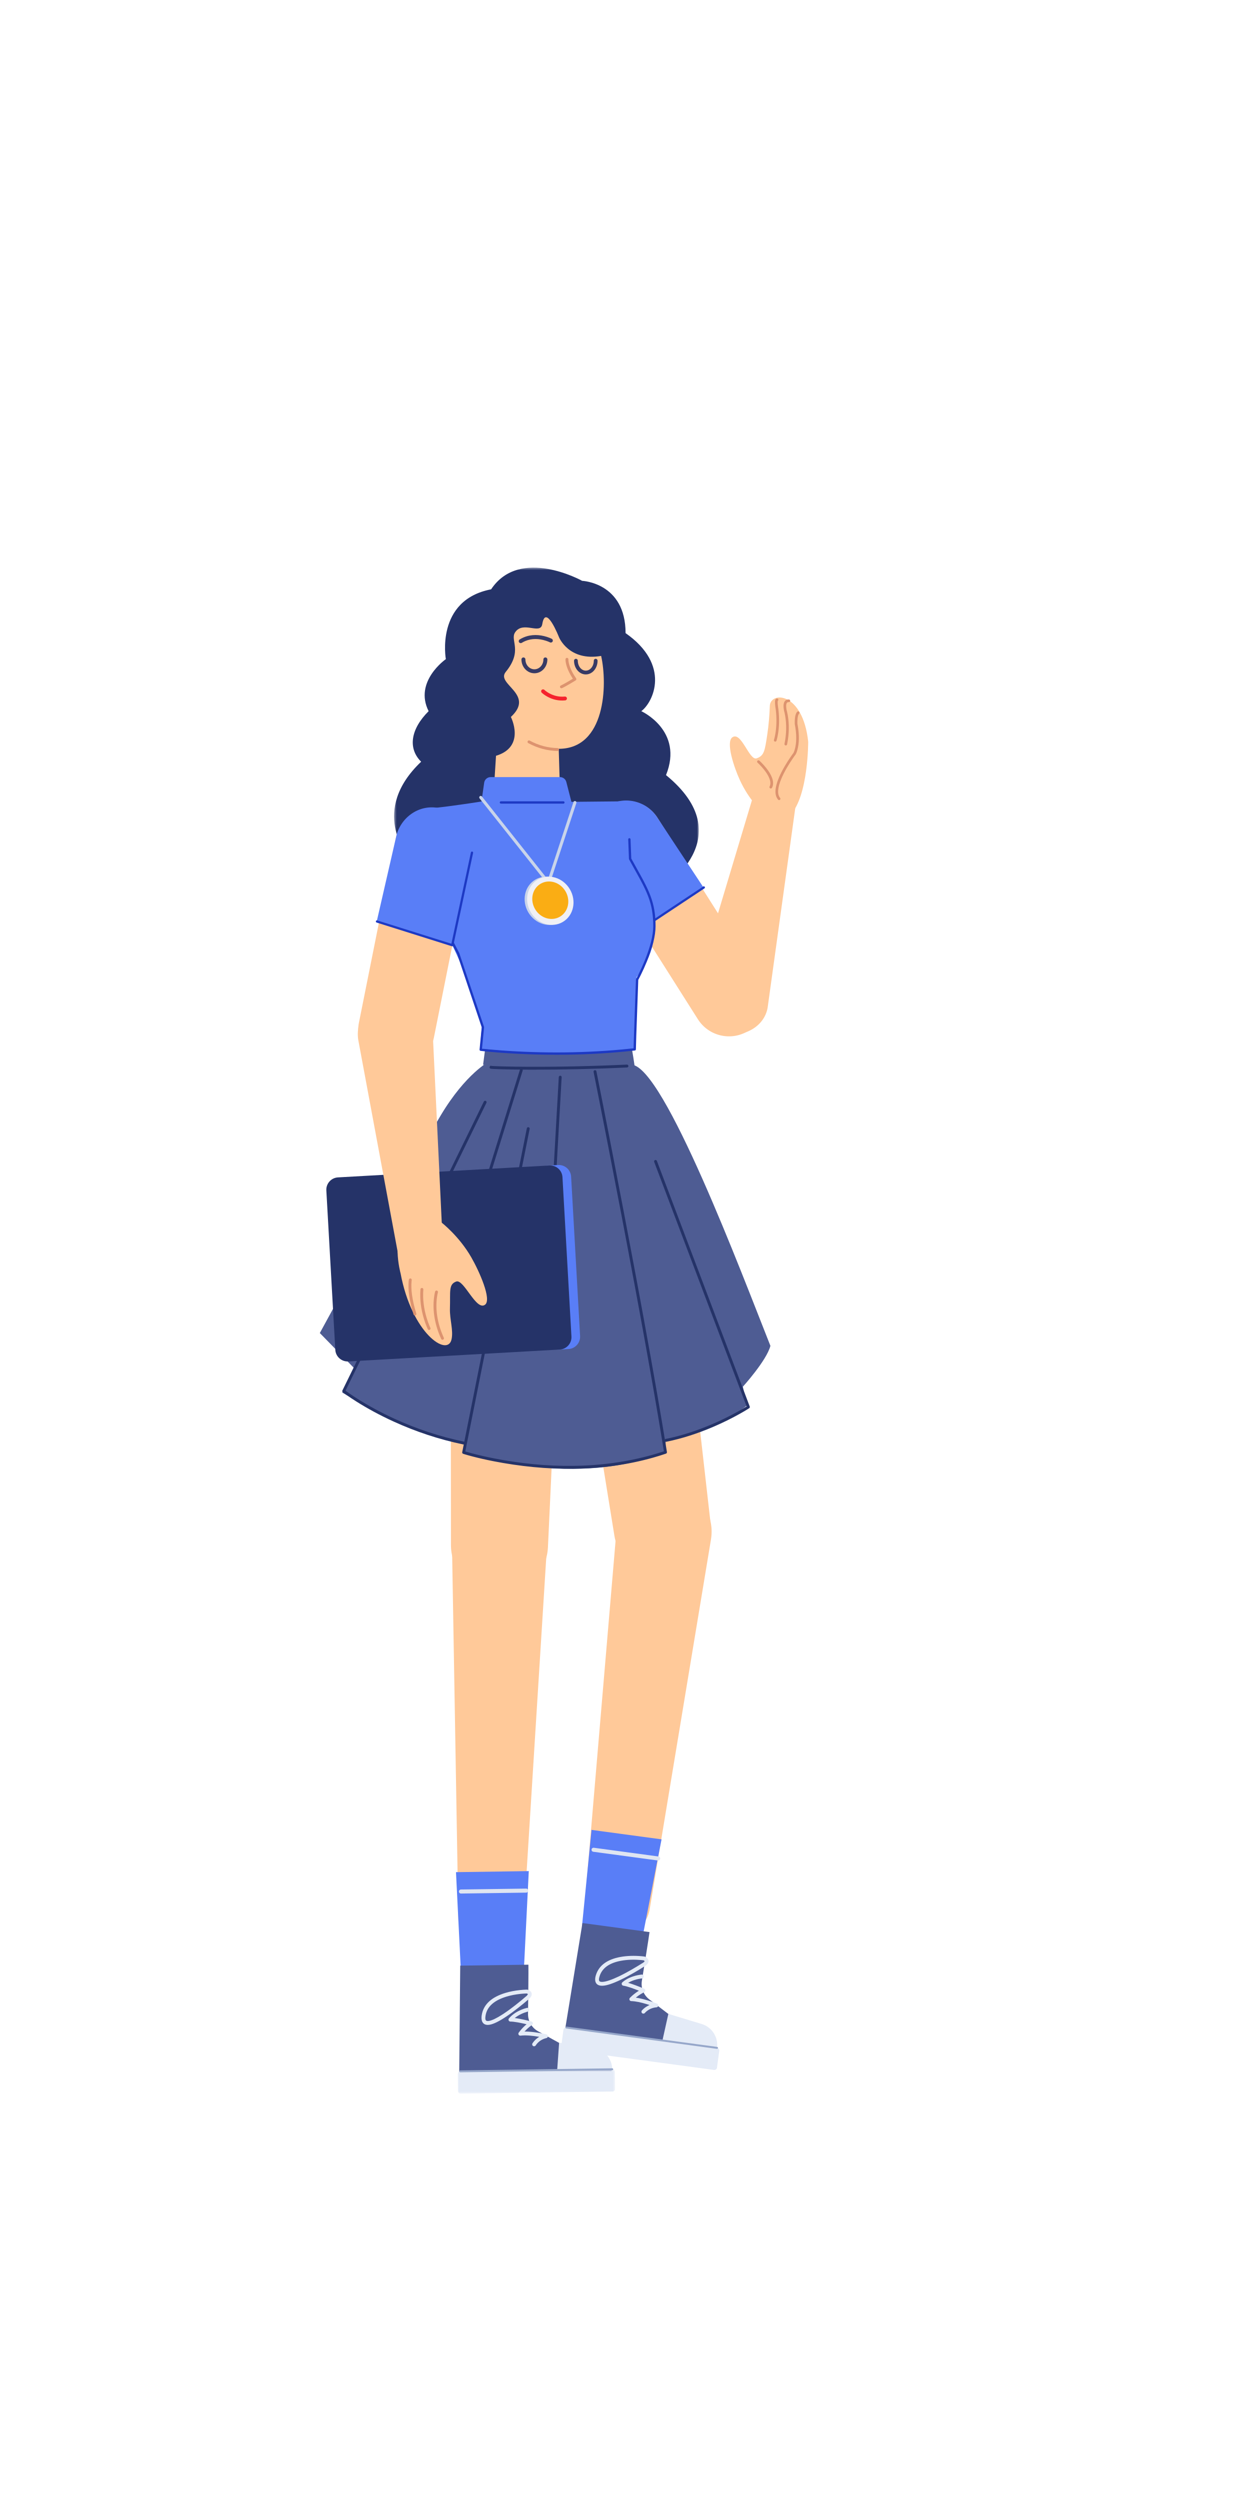 <?xml version="1.0" encoding="UTF-8"?>
<svg width="512px" height="1024px" viewBox="0 0 512 1024" version="1.1" xmlns="http://www.w3.org/2000/svg" xmlns:xlink="http://www.w3.org/1999/xlink">
    <!-- Generator: Sketch 61.2 (89653) - https://sketch.com -->
    <title>2.人物组件/7.设计师/站立/打招呼</title>
    <desc>Created with Sketch.</desc>
    <defs>
        <polygon id="path-1" points="0.972 0.522 65.462 0.522 65.462 10.5 0.972 10.5"></polygon>
        <polygon id="path-3" points="0.41 0.452 125.243 0.452 125.243 165.156 0.41 165.156"></polygon>
    </defs>
    <g id="2.人物组件/7.设计师/站立/打招呼" stroke="none" stroke-width="1" fill="none" fill-rule="evenodd">
        <path d="M251.267,793.083 L251.267,793.083 C258.389,793.974 264.944,789.082 266.117,782.002 L291.215,630.549 C293.023,619.639 285.394,609.414 274.421,608.041 C263.447,606.669 253.534,614.698 252.598,625.717 L239.606,778.684 C238.997,785.836 244.145,792.192 251.267,793.083" id="Fill-1" fill="#FFC999"></path>
        <polygon id="Fill-3" fill="#597EF7" points="263.342 792.602 238.36 789.228 242.287 749.523 270.97 753.395"></polygon>
        <path d="M243.228,756.841 L269.708,760.415 C270.161,760.476 270.479,760.893 270.418,761.347 C270.361,761.765 270.001,762.068 269.59,762.064 L269.486,762.056 L243.007,758.482 C242.554,758.421 242.236,758.004 242.297,757.55 C242.353,757.132 242.713,756.829 243.124,756.833 L243.228,756.841 Z" id="Stroke-5" fill="#DFE5F1" fill-rule="nonzero"></path>
        <path d="M266.042,791.38 L238.575,787.674 L230.396,837.799 L292.284,846.153 L293.48,838.449 C293.909,835.615 292.245,832.882 289.532,831.961 L273.755,824.911 L265.962,818.968 C263.615,817.176 262.442,814.249 262.914,811.335 C263.928,805.069 265.635,794.443 266.042,791.38" id="Fill-7" fill="#4E5C93"></path>
        <path d="M230.771,839.519 L292.472,847.849 C293.057,847.927 293.596,847.517 293.675,846.932 L294.608,840.013 C294.688,839.428 294.277,838.889 293.692,838.81 L231.991,830.482 C231.406,830.402 230.867,830.813 230.789,831.398 L229.855,838.318 C229.775,838.903 230.186,839.441 230.771,839.519" id="Fill-9" fill="#E4EBF7"></path>
        <path d="M293.692,838.81 L293.692,838.81 C294.282,834.45 291.619,830.305 287.407,829.029 L273.757,824.889 L271.365,835.641 L293.692,838.81 Z" id="Fill-11" fill="#E4EBF7"></path>
        <path d="M232.044,830.091 L293.745,838.419 C293.961,838.448 294.112,838.647 294.083,838.863 C294.058,839.052 293.902,839.191 293.719,839.204 L293.639,839.201 L231.938,830.873 C231.723,830.844 231.571,830.645 231.6,830.429 C231.626,830.241 231.781,830.101 231.964,830.089 L232.044,830.091 Z" id="Stroke-13" fill="#96A7CA" fill-rule="nonzero"></path>
        <path d="M262.834,808.785 C263.268,808.753 263.647,809.079 263.679,809.514 C263.711,809.949 263.385,810.327 262.95,810.359 L262.567,810.401 C262.246,810.444 261.886,810.503 261.498,810.584 C260.39,810.814 259.283,811.163 258.258,811.65 C258.009,811.769 257.767,811.894 257.535,812.026 L257.291,812.17 L257.529,812.239 C257.821,812.324 258.129,812.42 258.452,812.525 L259.118,812.748 C259.502,812.88 259.899,813.021 260.307,813.172 C260.862,813.377 261.421,813.591 261.97,813.809 L263.06,814.25 L263.842,814.578 C264.478,814.852 264.477,815.753 263.841,816.027 L263.576,816.153 L263.474,816.204 C263.163,816.363 262.814,816.559 262.438,816.792 C261.897,817.126 261.356,817.502 260.824,817.919 L260.431,818.236 L260.546,818.252 C260.823,818.292 261.107,818.339 261.397,818.393 L261.838,818.477 C262.966,818.704 264.159,819.015 265.384,819.389 C266.316,819.673 267.213,819.978 268.043,820.283 L268.648,820.509 L269.115,820.693 C269.909,821.017 269.689,822.196 268.832,822.212 C268.648,822.216 268.289,822.255 267.816,822.364 C267.018,822.548 266.22,822.866 265.479,823.351 C264.983,823.675 264.528,824.064 264.123,824.524 C263.835,824.851 263.336,824.882 263.009,824.594 C262.682,824.306 262.651,823.807 262.939,823.48 C263.44,822.911 264.003,822.43 264.616,822.03 C265.074,821.73 265.531,821.488 265.977,821.295 L266.058,821.26 L265.46,821.065 L264.923,820.898 C263.745,820.538 262.601,820.24 261.527,820.024 C260.424,819.803 259.426,819.675 258.562,819.655 C257.871,819.638 257.534,818.805 258.019,818.312 L258.15,818.18 C259.113,817.222 260.135,816.409 261.165,815.732 L261.607,815.45 L261.691,815.398 L261.39,815.276 L260.577,814.96 L259.76,814.652 C259.363,814.506 258.977,814.368 258.605,814.24 C257.212,813.762 256.079,813.446 255.328,813.345 C254.663,813.255 254.407,812.427 254.905,811.977 C255.676,811.282 256.577,810.702 257.58,810.225 C258.73,809.678 259.954,809.293 261.178,809.039 C261.605,808.95 262.003,808.884 262.362,808.837 L262.771,808.79 C262.794,808.788 262.815,808.787 262.834,808.785 Z" id="Stroke-15" fill="#E4EBF7" fill-rule="nonzero"></path>
        <path d="M253.988,801.597 C248.919,802.553 245.347,804.899 244.076,809.018 C243.195,811.874 244.297,813.466 246.828,813.36 C248.605,813.285 251.13,812.407 254.261,810.905 C255.181,810.463 256.14,809.974 257.127,809.445 C258.701,808.601 260.272,807.697 261.766,806.794 L262.927,806.082 L263.658,805.621 C263.679,805.608 263.697,805.596 263.713,805.586 C263.868,805.516 264.2,805.322 264.539,805.059 C265.621,804.218 266.084,803.14 265.123,802.115 C264.904,801.881 264.616,801.673 264.256,801.484 C264.178,801.443 264.093,801.415 264.006,801.402 L263.658,801.356 L262.978,801.283 C262.895,801.275 262.81,801.267 262.723,801.259 C259.908,801.011 256.865,801.055 253.988,801.597 Z M262.584,802.831 L263.054,802.876 L263.572,802.936 L263.637,802.944 L263.747,803.013 C263.845,803.077 263.919,803.137 263.972,803.194 C264.085,803.314 264.021,803.463 263.571,803.813 C263.332,803.998 263.087,804.142 262.939,804.214 L261.545,805.081 C261.354,805.198 261.155,805.319 260.949,805.444 C259.477,806.334 257.929,807.224 256.381,808.054 C255.414,808.573 254.476,809.051 253.579,809.482 C250.63,810.896 248.262,811.72 246.762,811.783 C245.363,811.842 245.012,811.336 245.584,809.483 C246.65,806.027 249.727,804.006 254.28,803.148 C256.994,802.637 259.901,802.595 262.584,802.831 Z" id="Stroke-17" fill="#E4EBF7" fill-rule="nonzero"></path>
        <path d="M200.809,799.112 L200.809,799.112 C207.985,799.274 214.009,793.742 214.456,786.58 L224.037,633.361 C224.727,622.322 216.097,612.926 205.042,612.674 C193.986,612.425 184.939,621.419 185.128,632.477 L187.746,785.974 C187.867,793.15 193.633,798.949 200.809,799.112" id="Fill-19" fill="#FFC999"></path>
        <path d="M208.291,469.566 L208.291,469.566 C221.319,469.862 231.547,480.825 230.943,493.842 L224.434,633.789 C223.932,644.568 214.92,652.977 204.133,652.731 C193.345,652.487 184.725,643.677 184.713,632.888 L184.561,492.788 C184.546,479.757 195.264,469.271 208.291,469.566" id="Fill-21" fill="#FFC999"></path>
        <polygon id="Fill-23" fill="#597EF7" points="214.609 806.328 188.743 806.696 186.773 766.837 216.59 766.405"></polygon>
        <path d="M215.501,773.568 C215.959,773.562 216.334,773.927 216.341,774.384 C216.346,774.806 216.035,775.159 215.628,775.216 L215.524,775.224 L188.806,775.593 C188.349,775.599 187.973,775.234 187.967,774.776 C187.961,774.354 188.272,774.002 188.68,773.945 L188.783,773.937 L215.501,773.568 Z" id="Stroke-25" fill="#DFE5F1" fill-rule="nonzero"></path>
        <path d="M216.44,804.735 L188.508,805.126 L188.027,855.902 L250.472,855.039 L250.517,847.244 C250.524,844.379 248.476,841.92 245.657,841.409 L229.012,836.763 L220.429,832.032 C217.844,830.607 216.252,827.885 216.288,824.933 C216.369,818.586 216.491,807.825 216.44,804.735" id="Fill-27" fill="#4E5C93"></path>
        <g id="分组" transform="translate(186.5, 847.048)">
            <mask id="mask-2" fill="white">
                <use xlink:href="#path-1"></use>
            </mask>
            <g id="Clip-30"></g>
            <path d="M2.153,10.5 L64.407,9.64 C64.998,9.632 65.469,9.147 65.462,8.557 L65.366,1.575 C65.357,0.986 64.872,0.513 64.281,0.522 L2.027,1.381 C1.436,1.389 0.965,1.875 0.972,2.465 L1.07,9.445 C1.077,10.037 1.562,10.508 2.153,10.5" id="Fill-29" fill="#E4EBF7" mask="url(#mask-2)"></path>
        </g>
        <path d="M250.782,847.57 L250.782,847.57 C250.72,843.169 247.476,839.464 243.123,838.821 L229.012,836.739 L228.231,847.728 L250.782,847.57 Z" id="Fill-31" fill="#E4EBF7"></path>
        <path d="M250.776,847.176 C250.994,847.173 251.173,847.347 251.176,847.565 C251.179,847.755 251.046,847.916 250.867,847.955 L250.787,847.965 L188.533,848.824 C188.315,848.827 188.136,848.653 188.133,848.435 C188.13,848.244 188.263,848.083 188.442,848.044 L188.522,848.035 L250.776,847.176 Z" id="Stroke-33" fill="#96A7CA" fill-rule="nonzero"></path>
        <path d="M215.835,822.423 C216.26,822.328 216.682,822.595 216.777,823.02 C216.865,823.41 216.648,823.797 216.284,823.932 L216.181,823.963 C216.137,823.972 216.056,823.993 215.942,824.024 L215.85,824.049 C215.571,824.128 215.259,824.227 214.921,824.347 C213.957,824.691 212.994,825.137 212.099,825.692 C211.74,825.915 211.4,826.151 211.082,826.4 L210.85,826.588 L211.142,826.626 L211.784,826.723 C212.006,826.759 212.235,826.798 212.471,826.84 L212.832,826.906 C213.355,827.004 213.902,827.115 214.466,827.236 C214.983,827.348 215.497,827.465 215.998,827.584 L217.084,827.849 C217.35,827.915 217.554,827.968 217.684,828.003 C218.353,828.18 218.486,829.072 217.898,829.436 L217.614,829.628 C217.372,829.799 217.101,830.005 216.808,830.245 C216.206,830.74 215.603,831.304 215.021,831.938 L214.853,832.124 L215.15,832.123 C215.458,832.125 215.775,832.133 216.101,832.147 L216.595,832.173 C217.979,832.257 219.452,832.443 220.947,832.699 C221.532,832.799 222.091,832.905 222.613,833.012 L223.425,833.187 C223.588,833.224 223.715,833.253 223.802,833.275 C224.634,833.478 224.59,834.677 223.745,834.819 C223.597,834.844 223.304,834.918 222.917,835.06 C222.26,835.301 221.603,835.647 220.992,836.114 C220.386,836.576 219.859,837.135 219.429,837.8 C219.192,838.165 218.703,838.27 218.338,838.033 C217.972,837.797 217.867,837.308 218.104,836.942 C218.636,836.12 219.288,835.429 220.033,834.86 C220.289,834.664 220.545,834.489 220.798,834.333 L220.872,834.288 L220.68,834.254 C219.478,834.048 218.293,833.89 217.167,833.796 L216.499,833.748 C215.254,833.672 214.145,833.687 213.211,833.804 C212.525,833.89 212.068,833.115 212.475,832.556 C212.68,832.275 212.892,832 213.111,831.733 C213.861,830.814 214.658,830.009 215.462,829.316 L215.681,829.13 L214.889,828.946 L214.133,828.779 C213.583,828.66 213.05,828.552 212.542,828.457 L211.876,828.338 C210.695,828.137 209.737,828.03 209.083,828.039 C208.411,828.049 208.036,827.268 208.462,826.749 C209.221,825.827 210.171,825.032 211.267,824.352 C212.264,823.732 213.328,823.24 214.391,822.861 L214.797,822.721 C215.245,822.573 215.601,822.476 215.835,822.423 Z" id="Stroke-35" fill="#E4EBF7" fill-rule="nonzero"></path>
        <path d="M215.902,814.948 L215.477,814.955 C214.827,814.973 213.96,815.027 212.938,815.136 C210.944,815.349 208.946,815.719 207.056,816.285 C201.616,817.912 198.013,820.842 197.315,825.419 C196.876,828.302 198.127,829.731 200.527,829.334 C202.214,829.054 204.503,827.892 207.298,826.031 C208.132,825.475 208.999,824.865 209.891,824.209 C211.402,823.097 212.912,821.908 214.353,820.718 L215.21,820.003 L216.231,819.128 C216.356,819.049 216.634,818.828 216.917,818.54 C217.393,818.058 217.71,817.559 217.778,817.002 C217.888,816.094 217.294,815.385 216.164,814.992 C216.08,814.962 215.991,814.947 215.902,814.948 Z M215.708,816.528 L215.645,816.482 L215.877,816.569 C216.167,816.687 216.218,816.759 216.211,816.812 C216.195,816.941 216.045,817.177 215.793,817.433 C215.592,817.637 215.387,817.801 215.263,817.885 L214.192,818.797 C214.016,818.946 213.832,819.1 213.64,819.259 L213.348,819.502 C211.929,820.673 210.44,821.845 208.956,822.938 C208.082,823.58 207.235,824.176 206.423,824.717 L205.751,825.157 C203.439,826.643 201.548,827.565 200.269,827.777 C198.989,827.989 198.589,827.533 198.875,825.657 C199.461,821.812 202.59,819.268 207.508,817.797 C209.297,817.261 211.202,816.909 213.106,816.705 L213.733,816.643 C214.538,816.571 215.211,816.537 215.708,816.528 Z" id="Stroke-37" fill="#E4EBF7" fill-rule="nonzero"></path>
        <g id="分组" transform="translate(161, 232.048)">
            <mask id="mask-4" fill="white">
                <use xlink:href="#path-3"></use>
            </mask>
            <g id="Clip-40"></g>
            <path d="M109.959,132.027 C109.959,132.027 143.086,111.017 111.799,85.437 C119.161,67.167 101.677,59.25 101.677,59.25 C106.584,55.596 113.946,40.371 95.236,27.278 C95.236,6.57 77.439,5.861 77.439,5.861 C77.439,5.861 51.948,-8.374 40.158,9.339 C17.217,13.769 21.619,37.934 21.619,37.934 C21.619,37.934 8.43,47.07 14.565,59.25 C7.203,66.558 5.976,74.475 11.497,79.956 C-9.668,100.055 5.976,118.325 5.976,118.325 C5.976,118.325 -5.858,149.106 34.171,149.106 C40.612,172.857 81.102,168.29 82.021,148.193 C105.946,160.068 109.959,132.027 109.959,132.027" id="Fill-39" fill="#253368" mask="url(#mask-4)"></path>
        </g>
        <path d="M246.228,268.662 C232.996,270.967 228.975,261.028 228.975,261.028 C228.975,261.028 223.515,247.03 222.117,255.624 C221.374,260.191 214.26,254.13 210.991,258.999 C208.791,262.276 214.291,266.499 207.141,275.235 C202.999,280.297 219.34,284.335 209.257,293.664 C209.257,293.664 215.484,305.854 203.17,309.568 L202.305,323.124 C201.81,330.876 208.017,337.431 215.841,337.417 C223.468,337.407 229.582,331.146 229.356,323.577 L228.853,306.712 C247.972,306.712 248.905,280.627 246.228,268.662" id="Fill-41" fill="#FFC999"></path>
        <path d="M221.876,282.588 C222.183,282.279 222.682,282.277 222.992,282.584 C223.065,282.657 223.227,282.801 223.471,282.993 C223.888,283.32 224.378,283.649 224.935,283.956 C226.823,284.998 228.978,285.538 231.351,285.31 C231.785,285.269 232.17,285.587 232.212,286.02 C232.254,286.454 231.936,286.84 231.502,286.881 C228.788,287.142 226.322,286.524 224.173,285.338 C223.082,284.735 222.307,284.128 221.88,283.704 C221.571,283.397 221.569,282.897 221.876,282.588 Z" id="Stroke-43" fill="#F5222D" fill-rule="nonzero"></path>
        <path d="M232.269,269.459 C232.562,269.48 232.79,269.712 232.816,269.995 L232.816,270.102 C232.8,270.554 232.89,271.308 233.187,272.331 C233.666,273.974 234.559,275.818 235.972,277.829 C236.167,278.107 236.089,278.492 235.8,278.671 L234.994,279.169 C233.817,279.889 232.783,280.49 231.888,280.983 L231.595,281.144 C231.352,281.276 231.131,281.393 230.93,281.497 L230.375,281.778 C230.298,281.816 230.241,281.843 230.204,281.86 C229.906,281.996 229.555,281.866 229.419,281.568 C229.283,281.271 229.414,280.92 229.711,280.784 L230.028,280.63 L230.386,280.446 C230.515,280.379 230.653,280.306 230.801,280.227 L231.03,280.104 C231.972,279.592 233.087,278.948 234.379,278.158 L234.649,277.991 L234.437,277.671 C233.361,276.012 232.619,274.454 232.16,273.018 L232.051,272.662 C231.745,271.611 231.632,270.784 231.631,270.209 L231.636,270.007 C231.66,269.681 231.943,269.436 232.269,269.459 Z" id="Stroke-45" fill="#DD936F" fill-rule="nonzero"></path>
        <path d="M216.145,303.584 C216.301,303.296 216.66,303.189 216.947,303.345 C220.657,305.349 224.505,306.357 228.371,306.41 C228.698,306.415 228.959,306.683 228.955,307.01 C228.95,307.337 228.682,307.598 228.355,307.593 C224.297,307.538 220.261,306.481 216.385,304.386 C216.097,304.23 215.99,303.871 216.145,303.584 Z" id="Stroke-47" fill="#DD936F" fill-rule="nonzero"></path>
        <path d="M223.388,269.289 C223.838,269.289 224.202,269.653 224.202,270.103 C224.202,273.221 221.839,275.772 218.891,275.772 C215.945,275.772 213.582,273.221 213.582,270.103 C213.582,269.653 213.947,269.289 214.396,269.289 C214.845,269.289 215.21,269.653 215.21,270.103 C215.21,272.349 216.873,274.145 218.891,274.145 C220.911,274.145 222.575,272.349 222.575,270.103 C222.575,269.653 222.939,269.289 223.388,269.289 Z" id="Stroke-49" fill="#373A65" fill-rule="nonzero"></path>
        <path d="M243.99,269.847 C244.416,269.847 244.762,270.192 244.762,270.619 C244.762,273.698 242.639,276.246 239.945,276.246 C237.249,276.246 235.126,273.699 235.126,270.619 C235.126,270.192 235.471,269.847 235.898,269.847 C236.324,269.847 236.669,270.192 236.669,270.619 C236.669,272.902 238.17,274.702 239.945,274.702 C241.718,274.702 243.218,272.902 243.218,270.619 C243.218,270.192 243.564,269.847 243.99,269.847 Z" id="Stroke-51" fill="#373A65" fill-rule="nonzero"></path>
        <path d="M214.523,261.064 C217.638,259.759 220.937,259.89 224.056,260.884 C224.952,261.17 225.622,261.459 226.005,261.659 C226.403,261.868 226.557,262.36 226.348,262.758 C226.14,263.156 225.648,263.31 225.25,263.101 L225.045,263.002 C224.981,262.973 224.906,262.939 224.82,262.902 C224.452,262.743 224.03,262.584 223.561,262.435 C220.779,261.547 217.858,261.431 215.152,262.565 C214.658,262.772 214.177,263.019 213.71,263.309 C213.328,263.546 212.826,263.428 212.589,263.046 C212.353,262.664 212.47,262.163 212.852,261.926 C213.393,261.59 213.95,261.304 214.523,261.064 Z" id="Stroke-53" fill="#373A65" fill-rule="nonzero"></path>
        <path d="M249.023,464.034 L249.023,464.034 C261.932,462.258 273.772,471.459 275.24,484.408 L291.02,623.614 C292.235,634.336 284.672,644.068 273.982,645.538 C263.291,647.008 253.382,639.679 251.659,629.028 L229.279,490.728 C227.197,477.864 236.114,465.808 249.023,464.034" id="Fill-55" fill="#FFC999"></path>
        <path d="M258.76,436.101 C272.062,437.142 303.634,521.203 315.562,551.262 C313.975,557.316 304.273,567.996 304.273,567.996 C304.273,567.996 305.311,572.815 305.95,575.71 C294.6,585.046 272.646,590.116 272.646,590.116 L272.598,594.258 C237.498,610.42 190.494,594.931 190.494,594.931 C190.494,594.931 189.618,594.033 190.246,590.785 C174.309,590.601 140.185,570.382 140.185,570.382 L145.035,560.379 L131.001,546.013 C131.001,546.013 168.901,476.289 180.568,456.786 C190.81,439.663 200.416,434.734 200.416,434.734 C200.416,434.734 235.158,434.251 258.76,436.101" id="Fill-57" fill="#4E5C93"></path>
        <path d="M198.179,451.199 C198.323,450.906 198.677,450.784 198.97,450.928 C199.234,451.057 199.359,451.357 199.276,451.629 L199.241,451.718 L141.528,569.619 L141.863,569.866 L142.521,570.339 L143.311,570.892 C144.267,571.553 145.346,572.267 146.543,573.023 C150.944,575.804 156.023,578.586 161.712,581.183 C170.556,585.22 180.046,588.429 190.067,590.498 C190.386,590.564 190.592,590.877 190.526,591.197 C190.46,591.516 190.147,591.722 189.828,591.656 C179.716,589.567 170.142,586.331 161.221,582.258 C155.482,579.638 150.356,576.831 145.912,574.022 C144.528,573.148 143.298,572.328 142.23,571.58 L141.836,571.303 C141.512,571.073 141.222,570.863 140.967,570.675 L140.523,570.342 C140.479,570.309 140.444,570.282 140.419,570.262 C140.227,570.112 140.149,569.861 140.215,569.633 L140.252,569.537 L198.179,451.199 Z" id="Stroke-59" fill="#253368" fill-rule="nonzero"></path>
        <path d="M268.299,475.159 C268.574,475.055 268.877,475.17 269.02,475.416 L269.061,475.503 L307.089,576.099 C307.187,576.358 307.092,576.65 306.86,576.802 L306.588,576.977 C306.367,577.117 306.106,577.279 305.807,577.462 C304.955,577.982 303.965,578.561 302.847,579.184 C299.657,580.964 296.083,582.743 292.211,584.404 C285.895,587.113 279.409,589.236 272.912,590.549 C272.592,590.614 272.28,590.407 272.216,590.087 C272.151,589.767 272.358,589.455 272.678,589.391 C279.089,588.095 285.499,585.996 291.745,583.318 C295.578,581.674 299.115,579.913 302.271,578.152 C303.06,577.712 303.783,577.295 304.439,576.906 L305.404,576.322 L305.813,576.068 L267.955,475.921 C267.851,475.646 267.965,475.343 268.212,475.2 L268.299,475.159 Z" id="Stroke-61" fill="#253368" fill-rule="nonzero"></path>
        <path d="M243.592,438.348 C243.912,438.284 244.224,438.492 244.288,438.812 L246.772,451.361 C247.562,455.37 248.402,459.656 249.284,464.177 L251.209,474.073 C254.291,489.975 257.351,506.016 260.26,521.607 L261.882,530.339 L263.799,540.769 C267.63,561.741 270.808,579.985 273.174,594.756 C273.22,595.04 273.054,595.316 272.781,595.409 C271.059,595.994 269.316,596.536 267.552,597.036 C246.296,603.055 223.621,602.714 202.207,598.528 C199.092,597.919 196.256,597.27 193.737,596.617 L193.058,596.439 C192.521,596.297 192.021,596.16 191.559,596.03 L190.587,595.75 C190.162,595.624 189.871,595.534 189.72,595.485 C189.466,595.403 189.303,595.164 189.31,594.905 L189.322,594.807 L215.788,462.165 C215.852,461.845 216.163,461.638 216.483,461.701 C216.771,461.759 216.968,462.017 216.958,462.301 L216.947,462.397 L190.585,594.515 L190.921,594.616 C191.517,594.792 192.201,594.985 192.97,595.192 L193.361,595.297 C196.021,596.003 199.062,596.709 202.434,597.368 C223.681,601.521 246.179,601.859 267.23,595.898 C268.538,595.528 269.835,595.134 271.119,594.716 L271.927,594.446 L271.261,590.337 C269.096,577.091 266.345,561.35 263.111,543.583 L261.94,537.178 L260.305,528.316 L259.887,526.063 C256.483,507.743 252.853,488.72 249.207,469.965 L245.829,452.689 L243.129,439.043 C243.065,438.723 243.272,438.412 243.592,438.348 Z" id="Stroke-63" fill="#253368" fill-rule="nonzero"></path>
        <path d="M229.502,440.614 C229.795,440.632 230.026,440.86 230.056,441.143 L230.058,441.239 L223.838,551.555 C223.82,551.881 223.541,552.13 223.215,552.113 C222.921,552.095 222.69,551.867 222.66,551.584 L222.658,551.488 L228.878,441.172 C228.897,440.846 229.176,440.597 229.502,440.614 Z" id="Stroke-65" fill="#253368" fill-rule="nonzero"></path>
        <path d="M212.955,438.183 C213.052,437.871 213.383,437.697 213.695,437.793 C213.976,437.881 214.145,438.158 214.105,438.439 L214.084,438.533 L190.731,513.721 C190.634,514.032 190.303,514.207 189.991,514.11 C189.71,514.023 189.541,513.746 189.581,513.464 L189.602,513.37 L212.955,438.183 Z" id="Stroke-67" fill="#253368" fill-rule="nonzero"></path>
        <path d="M197.875,436.098 L198.877,428.495 C198.877,428.495 228.899,428.675 258.343,427.2 C259.088,430.575 259.942,436.649 259.942,436.649 C257.467,434.616 230.72,440.555 197.875,436.098" id="Fill-69" fill="#4E5C93"></path>
        <path d="M256.782,436.058 C257.108,436.043 257.384,436.295 257.4,436.621 C257.415,436.947 257.163,437.224 256.837,437.239 C243.055,437.883 229.693,438.16 217.897,438.137 L214.571,438.122 C211.266,438.098 208.3,438.049 205.885,437.983 L203.949,437.922 C203.113,437.892 202.425,437.86 201.92,437.829 L201.405,437.792 C201.311,437.784 201.232,437.776 201.166,437.768 C201.061,437.756 200.985,437.743 200.916,437.723 L200.87,437.717 C200.815,437.704 200.767,437.652 200.525,437.393 L200.596,437.004 C200.675,436.594 200.709,436.591 200.881,436.574 C201.005,436.532 201.133,436.533 201.248,436.568 L201.317,436.595 L201.705,436.63 L202.398,436.672 C203.056,436.707 203.936,436.742 204.986,436.774 L206.407,436.815 C209.051,436.882 212.307,436.93 215.916,436.948 L216.597,436.951 C228.689,436.998 242.51,436.726 256.782,436.058 Z" id="Stroke-71" fill="#253368" fill-rule="nonzero"></path>
        <path d="M306.575,422.208 L306.575,422.208 C313.65,417.801 315.815,408.492 311.409,401.416 L269.423,335.152 C265.016,328.077 255.708,325.912 248.631,330.318 L247.739,329.571 C240.663,333.978 239.39,344.034 243.797,351.111 L285.783,417.373 C290.189,424.45 299.498,426.615 306.575,422.208" id="Fill-73" fill="#FFC999"></path>
        <path d="M261.889,380.182 L243.685,350.948 C239.296,343.901 241.472,334.546 248.519,330.157 C255.566,325.769 264.923,327.944 269.311,334.991 L288.283,363.71 L261.889,380.182 Z" id="Fill-75" fill="#597EF7"></path>
        <path d="M242.217,348.261 C242.406,348.137 242.652,348.169 242.802,348.327 L242.854,348.392 L263.354,379.473 L288.029,363.116 C288.217,362.991 288.464,363.023 288.615,363.18 L288.666,363.245 C288.791,363.433 288.759,363.68 288.602,363.831 L288.537,363.882 L263.478,380.495 C263.29,380.62 263.043,380.588 262.892,380.43 L262.84,380.365 L242.086,348.898 C241.947,348.686 242.005,348.401 242.217,348.261 Z" id="Stroke-77" fill="#1D39C4" fill-rule="nonzero"></path>
        <path d="M318.31,321.896 L318.31,321.896 C323.047,322.802 326.315,326.848 325.729,331.081 L314.417,412.783 C313.099,420.248 305.149,425.038 296.741,423.43 C288.259,421.808 282.626,414.316 284.275,406.846 L308.122,327.346 C309.31,323.383 313.727,321.02 318.31,321.896" id="Fill-79" fill="#FFC999"></path>
        <path d="M331.038,303.795 C331.038,303.795 331.113,326.04 323.76,333.725 C317.739,340.014 311.511,331.824 311.511,331.824 C311.511,331.824 306.78,327.564 303.105,319.646 C300.684,314.429 297.177,303.93 299.991,301.989 C303.662,299.457 306.888,311.648 309.914,310.617 C313.019,309.561 313.275,307.452 314.256,300.993 C314.871,296.955 315.194,292.769 315.314,289.167 C315.516,283.112 328.844,283.244 331.038,303.795" id="Fill-81" fill="#FFC999"></path>
        <path d="M318.098,286.117 C318.383,286.022 318.691,286.176 318.786,286.461 C318.859,286.683 318.783,286.918 318.611,287.056 L318.59,287.069 L318.584,287.09 C318.574,287.129 318.565,287.178 318.557,287.237 L318.546,287.332 C318.521,287.617 318.529,288.012 318.567,288.485 C318.591,288.782 318.625,289.099 318.668,289.425 L318.744,289.962 C318.768,290.12 318.79,290.257 318.809,290.366 C319.313,294.398 319.154,298.04 318.583,301.149 C318.467,301.777 318.343,302.331 318.219,302.805 L318.091,303.264 C318.074,303.321 318.06,303.367 318.048,303.403 C317.953,303.688 317.645,303.843 317.36,303.748 C317.075,303.653 316.921,303.346 317.016,303.061 L317.052,302.944 C317.074,302.87 317.102,302.774 317.134,302.656 L317.167,302.53 C317.285,302.081 317.403,301.553 317.513,300.953 C318.065,297.948 318.219,294.416 317.734,290.529 L317.689,290.252 C317.655,290.038 317.621,289.807 317.59,289.566 C317.545,289.223 317.508,288.888 317.483,288.572 L317.452,288.129 C317.385,286.94 317.503,286.315 318.098,286.117 Z" id="Stroke-83" fill="#DD936F" fill-rule="nonzero"></path>
        <path d="M323.172,286.513 C323.471,286.538 323.694,286.801 323.669,287.1 C323.644,287.399 323.382,287.622 323.082,287.597 C322.351,287.536 322.039,288.037 322.021,289.148 C322.014,289.58 322.06,290.051 322.14,290.521 L322.205,290.863 C322.224,290.957 322.241,291.029 322.252,291.072 L322.295,291.222 C322.321,291.315 322.352,291.436 322.388,291.585 C322.486,291.99 322.583,292.461 322.674,292.994 C323.265,296.453 323.294,300.506 322.392,304.903 C322.332,305.198 322.045,305.387 321.751,305.327 C321.456,305.267 321.267,304.979 321.327,304.685 C322.199,300.43 322.172,296.51 321.602,293.177 C321.533,292.771 321.46,292.403 321.386,292.077 L321.271,291.604 C321.245,291.502 321.223,291.425 321.206,291.368 L321.157,291.161 C321.13,291.036 321.099,290.882 321.068,290.705 C320.977,290.173 320.925,289.638 320.934,289.131 C320.96,287.54 321.589,286.471 322.999,286.504 L323.172,286.513 Z" id="Stroke-85" fill="#DD936F" fill-rule="nonzero"></path>
        <path d="M326.714,296.967 C327.483,301.211 327.326,304.631 326.585,307.248 C326.345,308.097 326.1,308.669 325.888,309.025 L325.582,309.439 L325.274,309.869 C325.113,310.095 324.944,310.338 324.766,310.595 C323.921,311.824 323.076,313.145 322.288,314.506 C321.392,316.052 320.628,317.551 320.037,318.963 C318.519,322.59 318.269,325.332 319.53,326.827 C319.724,327.056 319.695,327.4 319.465,327.593 C319.236,327.787 318.893,327.758 318.699,327.528 C317.088,325.619 317.371,322.515 319.034,318.544 C319.645,317.084 320.429,315.545 321.347,313.961 C322.15,312.574 323.01,311.23 323.87,309.979 L324.221,309.475 L324.821,308.638 C324.909,308.518 324.969,308.439 324.985,308.423 L325.063,308.268 C325.087,308.218 325.114,308.157 325.145,308.086 C325.278,307.776 325.412,307.398 325.539,306.952 C326.262,304.395 326.394,300.979 325.541,296.59 L325.531,296.374 C325.507,295.639 325.526,294.813 325.624,294.024 C325.764,292.888 326.04,292.031 326.542,291.528 C326.754,291.316 327.098,291.316 327.311,291.528 C327.5,291.716 327.521,292.009 327.374,292.221 L327.311,292.297 C327.031,292.578 326.815,293.245 326.703,294.158 C326.631,294.736 326.605,295.347 326.61,295.918 L326.62,296.466 L326.714,296.967 Z" id="Stroke-87" fill="#DD936F" fill-rule="nonzero"></path>
        <path d="M310.253,311.602 C310.458,311.373 310.81,311.354 311.04,311.559 L311.284,311.787 L311.585,312.077 C311.69,312.18 311.8,312.29 311.914,312.406 C312.564,313.066 313.213,313.789 313.821,314.553 C314.927,315.945 315.77,317.314 316.243,318.618 C316.789,320.127 316.82,321.499 316.215,322.67 C316.073,322.943 315.737,323.05 315.464,322.909 C315.19,322.768 315.083,322.432 315.225,322.158 C315.668,321.3 315.645,320.239 315.195,318.998 C314.77,317.825 313.987,316.552 312.949,315.247 C312.367,314.516 311.743,313.822 311.119,313.187 L310.805,312.873 L310.518,312.595 C310.41,312.493 310.334,312.424 310.296,312.389 C310.067,312.184 310.047,311.831 310.253,311.602 Z" id="Stroke-89" fill="#DD936F" fill-rule="nonzero"></path>
        <path d="M258.096,350.424 C261.323,357.454 267.3,369.558 268.043,377.553 C269.249,390.514 260.81,400.161 260.81,400.161 C260.81,400.161 260.724,396.348 259.906,429.932 C224.369,433.326 196.6,429.502 196.6,429.502 L197.352,420.6 L191.075,399.557 C191.075,399.557 187.261,391.721 179.423,374.236 C173.975,362.082 174.353,347.014 175.091,338.958 C175.407,335.507 174.186,331.362 177.631,330.979 C187.626,329.868 197.22,328.287 197.22,328.287 L198.319,320.596 C198.507,319.279 199.636,318.3 200.966,318.3 L229.382,318.3 C230.603,318.3 231.668,319.128 231.971,320.31 L234.054,328.431 L254.285,328.235 C257.046,328.774 256.484,334.704 256.772,337.503 L258.096,350.424 Z" id="Fill-91" fill="#597EF7"></path>
        <path d="M230.767,328.211 C231.03,328.211 231.244,328.425 231.244,328.688 C231.244,328.922 231.075,329.117 230.853,329.157 L230.767,329.165 L205.18,329.165 C204.916,329.165 204.703,328.951 204.703,328.688 C204.703,328.454 204.872,328.259 205.094,328.219 L205.18,328.211 L230.767,328.211 Z" id="Stroke-93" fill="#1D39C4" fill-rule="nonzero"></path>
        <path d="M196.524,326.136 C196.767,325.943 197.11,325.96 197.333,326.163 L197.402,326.238 L224.413,360.295 L234.895,328.526 C234.993,328.23 235.289,328.057 235.586,328.104 L235.685,328.128 C235.98,328.225 236.154,328.521 236.107,328.819 L236.083,328.918 L225.238,361.789 C225.093,362.23 224.544,362.355 224.22,362.053 L224.154,361.981 L196.422,327.015 C196.208,326.744 196.253,326.351 196.524,326.136 Z" id="Stroke-95" fill="#C9D4EA" fill-rule="nonzero"></path>
        <path d="M232.386,364.237 C235.224,369.022 233.945,375.023 229.53,377.641 C225.116,380.26 219.236,378.502 216.399,373.717 C213.561,368.93 214.839,362.929 219.255,360.311 C223.67,357.694 229.548,359.452 232.386,364.237" id="Fill-97" fill="#C9D4EA"></path>
        <path d="M233.406,364.213 C236.244,368.998 234.964,374.999 230.55,377.618 C226.135,380.236 220.255,378.478 217.417,373.693 C214.581,368.906 215.859,362.905 220.275,360.287 C224.688,357.67 230.568,359.428 233.406,364.213" id="Fill-99" fill="#F0F0F5"></path>
        <path d="M231.604,365.047 C233.808,368.762 232.815,373.421 229.386,375.454 C225.958,377.486 221.394,376.123 219.192,372.407 C216.988,368.692 217.98,364.031 221.409,361.999 C224.836,359.966 229.401,361.331 231.604,365.047" id="Fill-101" fill="#FAAD14"></path>
        <path d="M175.105,338.482 C175.368,338.489 175.575,338.709 175.568,338.972 L175.533,340.522 C175.528,340.748 175.524,340.985 175.52,341.231 C175.455,345.01 175.449,349.003 175.537,352.739 L175.581,354.339 C175.705,358.151 175.932,361.224 176.282,363.321 C176.684,365.731 178.193,369.775 180.534,374.981 L180.756,375.472 C181.187,376.423 181.641,377.401 182.115,378.404 C183.16,380.616 184.265,382.866 185.382,385.076 L186.464,387.196 L188.067,390.269 L188.119,390.377 L198.258,420.605 L198.28,420.803 L197.421,429.535 L198.554,429.659 L200.356,429.838 C201.919,429.986 203.661,430.132 205.569,430.27 C221.899,431.452 240.088,431.454 258.409,429.505 L259.518,429.384 L259.631,425.375 L260,414.594 L260.488,401.2 L260.547,400.987 L260.847,400.428 C261.087,399.972 261.355,399.448 261.643,398.865 C262.468,397.198 263.293,395.39 264.062,393.506 C265.156,390.828 266.046,388.221 266.658,385.773 C267.251,383.405 267.566,381.25 267.566,379.361 C267.566,374.634 266.939,371.006 265.533,367.264 C264.781,365.265 263.802,363.197 262.354,360.484 L261.664,359.214 L257.679,352.01 L257.62,351.799 L257.318,343.811 C257.309,343.548 257.514,343.326 257.777,343.316 C258.011,343.308 258.212,343.469 258.261,343.69 L258.272,343.775 L258.569,351.648 L262.477,358.712 L263.196,360.035 L263.724,361.036 C264.907,363.306 265.753,365.14 266.426,366.928 C267.874,370.781 268.52,374.522 268.52,379.361 C268.52,381.337 268.194,383.566 267.584,386.004 C266.959,388.501 266.056,391.149 264.945,393.867 C264.167,395.773 263.332,397.602 262.498,399.288 L262.158,399.967 C262.048,400.184 261.942,400.39 261.84,400.586 L261.437,401.347 L260.619,424.335 C260.521,427.336 260.467,429.245 260.467,429.812 C260.467,430.055 260.284,430.259 260.043,430.286 C241.142,432.409 222.337,432.441 205.5,431.221 L203.416,431.062 C202.074,430.954 200.829,430.844 199.685,430.732 L198.046,430.565 L196.842,430.428 C196.614,430.399 196.443,430.214 196.426,429.992 L196.426,429.908 L197.32,420.81 L187.247,390.754 L186.731,389.778 C186.321,388.998 185.864,388.119 185.373,387.16 C183.968,384.42 182.564,381.587 181.252,378.812 L180.554,377.319 C180.44,377.074 180.327,376.83 180.216,376.588 L179.887,375.866 C177.386,370.348 175.774,366.073 175.341,363.478 C174.935,361.039 174.692,357.36 174.583,352.762 C174.507,349.546 174.501,346.144 174.542,342.851 L174.586,340.17 L174.614,338.945 C174.622,338.682 174.841,338.474 175.105,338.482 Z" id="Stroke-103" fill="#1D39C4" fill-rule="nonzero"></path>
        <path d="M159.997,436.838 L158.832,436.606 C150.675,434.974 145.386,427.04 147.018,418.885 L162.076,343.594 C163.707,335.438 171.642,330.149 179.797,331.78 L180.964,332.014 C189.12,333.646 194.409,341.579 192.777,349.735 L177.718,425.026 C176.088,433.181 168.153,438.469 159.997,436.838" id="Fill-105" fill="#FFC999"></path>
        <path d="M185.233,387.15 L193.679,347.451 C195.241,339.64 191.141,332.668 182.699,330.979 L179.741,330.979 C171.299,329.29 163.751,335.217 162.19,343.026 L154.402,377.014 L185.233,387.15 Z" id="Fill-107" fill="#597EF7"></path>
        <path d="M193.348,348.797 L193.43,348.807 C193.65,348.854 193.8,349.052 193.793,349.27 L193.783,349.352 L185.682,387.246 C185.631,387.482 185.411,387.633 185.181,387.607 L185.095,387.588 L154.264,377.874 C154.022,377.798 153.888,377.54 153.964,377.299 C154.032,377.084 154.243,376.954 154.459,376.981 L154.54,376.999 L184.889,386.56 L192.885,349.16 C192.927,348.967 193.083,348.829 193.267,348.802 L193.348,348.797 Z" id="Stroke-109" fill="#1D39C4" fill-rule="nonzero"></path>
        <path d="M224.725,477.404 L228.595,477.186 C231.385,477.029 233.775,479.163 233.931,481.953 L237.604,547.233 C237.762,550.023 235.627,552.413 232.837,552.569 L228.967,552.788 C226.177,552.944 223.788,550.811 223.632,548.021 L219.958,482.739 C219.801,479.949 221.935,477.56 224.725,477.404" id="Fill-111" fill="#597EF7"></path>
        <path d="M138.435,482.26 L225.051,477.385 C227.841,477.229 230.229,479.363 230.386,482.153 L234.06,547.433 C234.217,550.223 232.083,552.611 229.293,552.769 L142.677,557.644 C139.887,557.8 137.497,555.667 137.341,552.877 L133.668,487.595 C133.51,484.805 135.645,482.416 138.435,482.26" id="Fill-113" fill="#253368"></path>
        <path d="M173.868,524.738 L173.868,524.738 C169.092,525.403 164.637,522.194 163.755,517.453 L146.738,425.924 C145.451,417.461 151.329,409.579 159.807,408.398 C168.36,407.207 176.214,413.297 177.191,421.877 L181.635,515.375 C181.857,520.036 178.49,524.095 173.868,524.738" id="Fill-117" fill="#FFC999"></path>
        <path d="M164.07,521.543 C164.07,521.543 159.64,505.428 167.563,499.569 C174.738,494.262 180.894,500.78 180.894,500.78 C180.894,500.78 188.041,506.289 193.033,514.992 C196.321,520.727 201.469,532.263 198.691,534.398 C195.069,537.18 190.002,523.784 186.877,524.916 C183.67,526.077 184.512,528.924 184.297,536.024 C184.164,540.461 185.776,544.887 184.945,548.628 C183.319,555.939 168.697,546.269 164.07,521.543" id="Fill-119" fill="#FFC999"></path>
        <path d="M178.224,529.029 C178.316,528.716 178.645,528.536 178.958,528.628 C179.272,528.72 179.452,529.048 179.36,529.362 L179.274,529.704 C179.206,530 179.138,530.348 179.074,530.746 C178.294,535.601 178.859,541.536 181.786,547.935 C181.922,548.232 181.791,548.583 181.494,548.719 C181.197,548.855 180.845,548.724 180.709,548.427 C177.678,541.799 177.091,535.631 177.906,530.559 C177.957,530.24 178.011,529.95 178.066,529.69 L178.121,529.439 C178.166,529.242 178.202,529.105 178.224,529.029 Z" id="Stroke-121" fill="#DD936F" fill-rule="nonzero"></path>
        <path d="M172.861,527.541 C173.187,527.568 173.429,527.854 173.402,528.179 C173.074,532.162 173.647,536.177 174.805,539.971 C175.131,541.041 175.481,542.011 175.83,542.863 L176.005,543.281 L176.268,543.863 C176.275,543.879 176.282,543.893 176.287,543.903 C176.432,544.196 176.312,544.551 176.019,544.696 C175.726,544.841 175.371,544.721 175.226,544.428 L175.088,544.132 L174.919,543.75 C174.86,543.614 174.799,543.467 174.735,543.312 C174.372,542.427 174.01,541.423 173.673,540.316 C172.474,536.389 171.881,532.23 172.223,528.082 C172.249,527.756 172.535,527.514 172.861,527.541 Z" id="Stroke-123" fill="#DD936F" fill-rule="nonzero"></path>
        <path d="M168.169,523.656 C168.491,523.717 168.702,524.026 168.641,524.348 L168.613,524.537 C168.605,524.594 168.597,524.663 168.589,524.741 L168.576,524.867 C168.288,527.881 168.735,532.308 170.521,538.056 C170.618,538.368 170.444,538.7 170.131,538.797 C169.819,538.894 169.488,538.719 169.391,538.407 C167.616,532.693 167.125,528.212 167.372,525.055 L167.398,524.754 C167.427,524.451 167.457,524.242 167.478,524.128 C167.533,523.839 167.789,523.639 168.074,523.646 L168.169,523.656 Z" id="Stroke-125" fill="#DD936F" fill-rule="nonzero"></path>
    </g>
</svg>